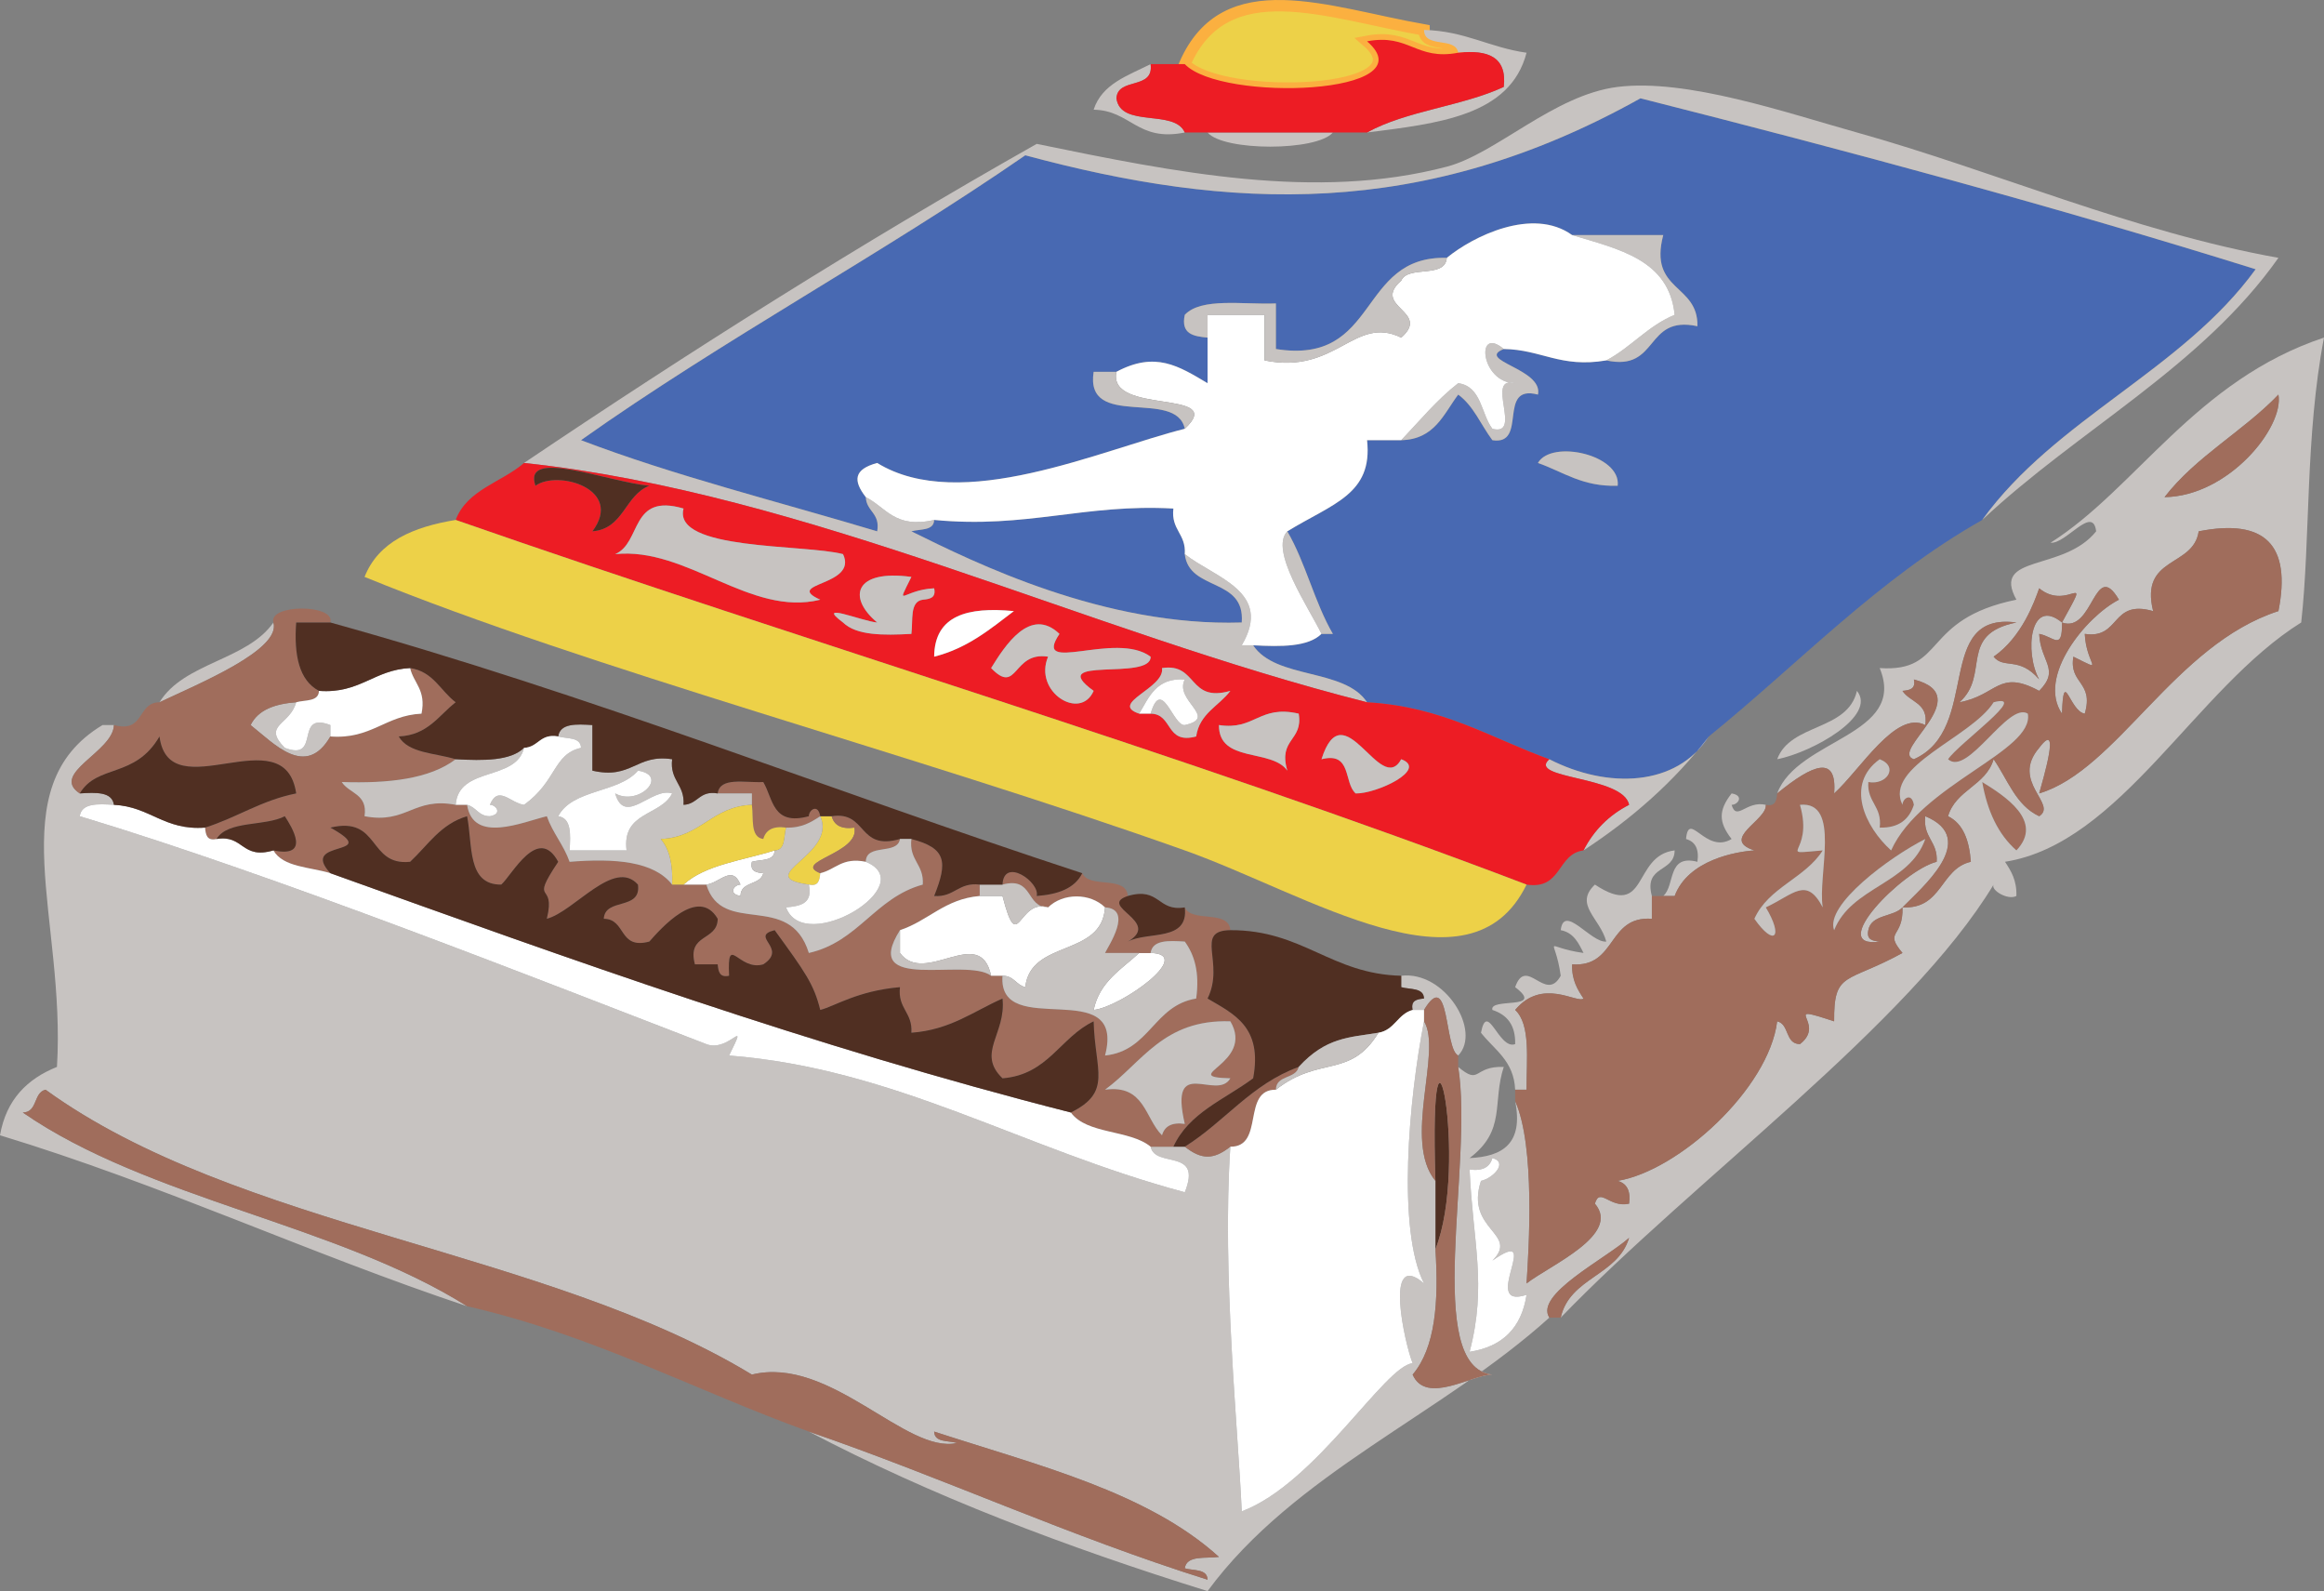 <?xml version="1.0" encoding="utf-8"?>
<!-- Generator: Adobe Illustrator 15.0.0, SVG Export Plug-In . SVG Version: 6.00 Build 0)  -->
<!DOCTYPE svg PUBLIC "-//W3C//DTD SVG 1.1//EN" "http://www.w3.org/Graphics/SVG/1.1/DTD/svg11.dtd">
<svg version="1.1" id="Layer_1" xmlns:x="http://ns.adobe.com/Extensibility/1.0/" xmlns:i="http://ns.adobe.com/AdobeIllustrator/10.0/" xmlns:graph="http://ns.adobe.com/Graphs/1.0/"
	 xmlns="http://www.w3.org/2000/svg" xmlns:xlink="http://www.w3.org/1999/xlink" xmlns:a="http://ns.adobe.com/AdobeSVGViewerExtensions/3.0/"
	 x="0px" y="0px" width="204px" height="139.627px" viewBox="0 0 204 139.627" style="enable-background:new 0 0 204 139.627;"
	 xml:space="preserve">
<rect x="0" y="0" width="204" height="139.627" fill="#808080" stroke="none"/>
<path style="fill-rule:evenodd;clip-rule:evenodd;fill:#EDD148;stroke:#FBB040;stroke-miterlimit:10;" d="M104,5.627
	c3.566-8.157,12.44-4.505,21-3c0.016,1.651,2.773,0.56,3,2c-3.708,0.708-4.292-1.708-8-1C125.454,8.324,107.205,8.994,104,5.627z"/>
<path style="fill-rule:evenodd;clip-rule:evenodd;fill:#4869B2;" d="M76,43.627c0.055,1.278,1.282,1.385,1,3
	c-8.715-2.618-17.799-4.868-26-8c12.486-8.847,26.383-16.284,39-25c17.902,4.824,34.822,5.71,54-5c18.353,4.647,36.474,9.526,54,15
	c-6.449,8.884-17.568,13.098-24,22c-9.157,5.176-16.08,12.587-24,19c-2.825,4.412-8.864,4.628-14,2c-5.139-1.861-9.371-4.629-16-5
	c-1.987-3.013-8.013-1.987-10-5c2.465,0.132,4.818,0.151,6-1c0.333,0,0.667,0,1,0c-1.599-2.735-2.401-6.265-4-9
	c3.976-2.437,7.526-3.243,7-8c1,0,2,0,3,0c2.933-0.068,3.714-2.286,5-4c1.352,0.982,1.999,2.668,3,4c3.16,0.494,0.371-4.962,4-4
	c0.489-2.271-5.52-2.991-3-4c3.291,0.042,4.979,1.688,9,1c4.678,1.011,3.322-4.011,8-3c0.079-3.746-4.311-3.022-3-8
	c-2.667,0-5.333,0-8,0c-3.474-2.496-8.735,0.134-11,2c-7.882-0.215-5.882,9.452-15,8c0-1.333,0-2.667,0-4
	c-2.881,0.119-6.546-0.546-8,1c-0.368,1.701,0.78,1.887,2,2c0,1.333,0,2.667,0,4c-2.547-1.513-4.582-2.823-8-1c-0.667,0-1.333,0-2,0
	c-0.8,5.133,7.252,1.414,8,5c-7.405,1.86-19.658,7.511-27,3C74.922,41.188,74.881,42.188,76,43.627z M142,42.627
	c0.314-2.727-5.812-4.083-7-2C137.223,41.405,138.899,42.728,142,42.627z"/>
<path style="fill-rule:evenodd;clip-rule:evenodd;fill:#C7C3C1;" d="M106,11.627c3.667,0,7.333,0,11,0
	C115.6,13.284,107.4,13.284,106,11.627z"/>
<path style="fill-rule:evenodd;clip-rule:evenodd;fill:#C7C3C1;" d="M135,40.627c1.188-2.083,7.314-0.727,7,2
	C138.899,42.728,137.223,41.405,135,40.627z"/>
<path style="fill-rule:evenodd;clip-rule:evenodd;fill:#4869B2;" d="M82,45.627c8.113,0.779,13.227-1.44,21-1
	c-0.224,1.891,1.127,2.207,1,4c0.375,3.292,5.316,2.017,5,6c-12.052,0.378-23.419-5.239-29-8C80.776,46.403,81.973,46.6,82,45.627z"
	/>
<path style="fill-rule:evenodd;clip-rule:evenodd;fill:#A06D5C;" d="M174,68.627c1.93,1.194,5.458,3.424,3,6
	C175.402,73.225,174.445,71.182,174,68.627z"/>
<path style="fill-rule:evenodd;clip-rule:evenodd;fill:#EDD148;" d="M72,71.627c0.333,0,0.667,0,1,0c0.221,0.779,0.837,1.162,2,1
	c0.489,2.271-5.52,2.991-3,4c-0.057,0.61-0.149,1.184-1,1C65.853,76.922,73.541,75.038,72,71.627z"/>
<path style="fill-rule:evenodd;clip-rule:evenodd;fill:#FFFFFF;" d="M100,83.627c0.333,0,0.667,0,1,0c3.953,0.082-2.659,4.769-5,5
	C96.52,86.147,98.438,85.065,100,83.627z"/>
<path style="fill-rule:evenodd;clip-rule:evenodd;fill:#502F22;" d="M126,109.627c0-2,0-4,0-6
	C125.394,84.531,128.989,102.157,126,109.627z"/>
<path style="fill-rule:evenodd;clip-rule:evenodd;fill:#C7C3C1;" d="M104,11.627c-4.177,0.844-4.723-1.944-8-2
	c0.729-2.271,3.009-2.991,5-4c0.306,2.306-2.889,1.111-3,3C98.355,11.272,103.096,9.532,104,11.627z"/>
<path style="fill-rule:evenodd;clip-rule:evenodd;fill:#C7C3C1;" d="M120,11.627c3.427-1.906,8.363-2.304,12-4
	c0.302-2.635-1.385-3.282-4-3c-0.227-1.44-2.984-0.349-3-2c3.582,0.084,5.778,1.555,9,2C132.558,10.186,126.206,10.833,120,11.627z"
	/>
<path style="fill-rule:evenodd;clip-rule:evenodd;fill:#C7C3C1;" d="M174,45.627c6.432-8.902,17.551-13.116,24-22
	c-17.526-5.474-35.647-10.353-54-15c-19.178,10.71-36.098,9.824-54,5c-12.617,8.716-26.514,16.153-39,25
	c8.201,3.132,17.285,5.382,26,8c0.282-1.615-0.945-1.722-1-3c1.778,0.888,2.542,2.792,6,2c-0.027,0.973-1.224,0.776-2,1
	c5.581,2.761,16.948,8.378,29,8c0.316-3.983-4.625-2.708-5-6c2.674,2.094,7.778,3.298,5,8c0.333,0,0.667,0,1,0
	c1.987,3.013,8.013,1.987,10,5c-24.755-6.258-48.982-18.333-74-21c14.545-9.789,29.453-19.214,45-28c12.183,2.5,24.512,5.015,36,2
	c4.348-1.141,9.401-6.306,15-7c6.064-0.752,14.825,2.273,21,4c12.072,3.377,24.192,8.706,37,11
	C193.242,32.203,182.424,37.718,174,45.627z"/>
<path style="fill-rule:evenodd;clip-rule:evenodd;fill:#C7C3C1;" d="M139,74.627c0.903-1.763,2.237-3.097,4-4
	c-0.499-2.558-9.014-2.243-7-4c5.136,2.628,11.175,2.412,14-2C146.965,68.592,143.231,71.859,139,74.627z"/>
<path style="fill-rule:evenodd;clip-rule:evenodd;fill:#C7C3C1;" d="M113,46.627c1.599,2.735,2.401,6.265,4,9c-0.333,0-0.667,0-1,0
	C114.9,53.344,111.406,48.288,113,46.627z"/>
<path style="fill-rule:evenodd;clip-rule:evenodd;fill:#C7C3C1;" d="M132,30.627c-2.52,1.009,3.489,1.729,3,4
	c-3.629-0.962-0.84,4.494-4,4c-1.001-1.332-1.648-3.018-3-4c-1.286,1.714-2.067,3.932-5,4c1.626-1.708,3.124-3.542,5-5
	c2.055,0.279,1.996,2.671,3,4c2.716,0.715-0.716-4.715,2-4C129.959,33.606,129.49,28.499,132,30.627z"/>
<path style="fill-rule:evenodd;clip-rule:evenodd;fill:#C7C3C1;" d="M138,20.627c2.667,0,5.333,0,8,0c-1.311,4.978,3.079,4.254,3,8
	c-4.678-1.011-3.322,4.011-8,3c2.18-1.154,3.641-3.026,6-4C146.517,22.777,142.087,21.874,138,20.627z"/>
<path style="fill-rule:evenodd;clip-rule:evenodd;fill:#FFFFFF;" d="M127,22.627c2.265-1.866,7.526-4.496,11-2
	c4.087,1.246,8.517,2.15,9,7c-2.359,0.974-3.82,2.846-6,4c-4.021,0.688-5.709-0.958-9-1c-2.51-2.129-2.041,2.979,1,3
	c-2.716-0.715,0.716,4.715-2,4c-1.004-1.329-0.945-3.721-3-4c-1.876,1.458-3.374,3.292-5,5c-1,0-2,0-3,0
	c0.526,4.757-3.024,5.563-7,8c-1.594,1.66,1.9,6.717,3,9c-1.182,1.151-3.535,1.132-6,1c-0.333,0-0.667,0-1,0
	c2.778-4.702-2.326-5.906-5-8c0.127-1.793-1.224-2.109-1-4c-7.773-0.44-12.887,1.779-21,1c-3.458,0.792-4.222-1.112-6-2
	c-1.119-1.44-1.078-2.44,1-3c7.342,4.511,19.595-1.14,27-3c3.813-3.558-6.81-1.133-6-5c3.418-1.823,5.453-0.513,8,1
	c0-1.333,0-2.667,0-4c0-0.667,0-1.333,0-2c1.667,0,3.333,0,5,0c0,1.333,0,2.667,0,4c6.29,1.295,7.893-4.013,12-2
	c2.654-2.323-2.654-2.677,0-5C123.613,23.241,126.85,24.477,127,22.627z"/>
<path style="fill-rule:evenodd;clip-rule:evenodd;fill:#C7C3C1;" d="M127,22.627c-0.15,1.85-3.387,0.614-4,2
	c-2.654,2.323,2.654,2.677,0,5c-4.107-2.013-5.71,3.295-12,2c0-1.333,0-2.667,0-4c-1.667,0-3.333,0-5,0c0,0.667,0,1.333,0,2
	c-1.22-0.113-2.368-0.299-2-2c1.454-1.546,5.119-0.881,8-1c0,1.333,0,2.667,0,4C121.118,32.079,119.118,22.412,127,22.627z"/>
<path style="fill-rule:evenodd;clip-rule:evenodd;fill:#C7C3C1;" d="M98,32.627c-0.81,3.867,9.813,1.442,6,5
	c-0.748-3.586-8.8,0.133-8-5C96.667,32.627,97.333,32.627,98,32.627z"/>
<path style="fill-rule:evenodd;clip-rule:evenodd;fill:#C7C3C1;" d="M156,66.627c1.161-3.172,6.203-2.464,7-6
	C164.794,62.813,159.101,66.018,156,66.627z"/>
<path style="fill-rule:evenodd;clip-rule:evenodd;fill:#C7C3C1;" d="M146,78.627c1.067-0.933,0.312-3.688,3-3
	c0.163-1.162-0.221-1.779-1-2c0.241-2.578,1.721,1.373,4,0c-1.158-1.479-1.158-2.521,0-4c1.135,0.19,0.555,1.003,0,1
	c0.437,1.484,1.279-0.395,3,0c0.149,1.332-4.065,3.019-1,4c-1.568,0.104-5.814,0.819-7,4C146.667,78.627,146.333,78.627,146,78.627z
	"/>
<path style="fill-rule:evenodd;clip-rule:evenodd;fill:#C7C3C1;" d="M133,95.627c-0.111-2.555-1.833-3.5-3-5
	c0.56-2.896,1.56,1.534,3,1c0.044-1.711-0.743-2.59-2-3c-0.286-1.125,4.709,0.063,2-2c0.981-2.802,2.668,1.452,4-1
	c-0.516-3.704-1.704-2.516,2-2c-0.443-0.891-0.878-1.789-2-2c0.279-2.363,2.671,1.146,4,1c-0.565-2.081-2.857-3.232-1-5
	c4.73,3.123,3.254-2.547,7-3c-0.013,1.987-2.729,1.271-2,4c0,0.667,0,1.333,0,2c-3.942-0.275-3.058,4.275-7,4
	c-0.043,1.377,0.471,2.195,1,3c-0.581,0.452-3.615-1.857-6,1c1.378,1.289,0.989,4.344,1,7C133.667,95.627,133.333,95.627,133,95.627
	z"/>
<path style="fill-rule:evenodd;clip-rule:evenodd;fill:#C7C3C1;" d="M124,88.627c-0.184-0.851,0.39-0.943,1-1
	c-0.027-0.973-1.224-0.776-2-1c0-0.333,0-0.667,0-1c3.837-0.453,7.078,4.855,5,7c-1.228-0.554-0.729-7.781-3-4
	C124.667,88.627,124.333,88.627,124,88.627z"/>
<path style="fill-rule:evenodd;clip-rule:evenodd;fill:#C7C3C1;" d="M14,61.627c2.156-3.51,7.673-3.661,10-7
	C24.699,57.029,17.407,60.007,14,61.627z"/>
<path style="fill-rule:evenodd;clip-rule:evenodd;fill:#C7C3C1;" d="M137,115.627c0.796-3.537,5.004-3.663,6-7
	c-2.148,1.89-8.309,4.974-7,7c-9.458,8.542-22.366,13.634-30,24c-12.455-3.879-24.292-8.375-35-14c11.902,4.098,22.823,9.178,35,13
	c-0.027-0.973-1.224-0.776-2-1c0.162-1.172,1.823-0.844,3-1c-6.295-5.705-15.952-8.048-25-11c0.027,0.973,1.224,0.776,2,1
	c-4.451,1.021-11.125-7.693-18-6c-18.047-10.953-45.186-12.814-62-25c-1.086,0.247-0.678,1.988-2,2c11.037,7.63,27.546,9.787,39,17
	c-13.998-4.669-26.683-10.65-41-15c0.543-3.123,2.383-4.951,5-6c0.797-13.001-5.076-24.545,4-30c0.333,0,0.667,0,1,0
	c-0.054,2.358-5.651,4.243-3,6c1.419-0.086,2.832-0.165,3,1c-1.419-0.086-2.832-0.165-3,1c17.089,5.128,40.941,14.591,55,20
	c2.018,0.776,3.774-2.618,2,1c14.65,1.155,25.726,8.179,40,12c1.58-3.913-2.596-2.07-3-4c0.667,0,1.333,0,2,0c0.333,0,0.667,0,1,0
	c1.479,1.158,2.521,1.158,4,0c-0.744,11.12,0.692,24.933,1,32c6.511-2.446,12.543-12.769,15-13c-0.663-1.619-2.585-10.092,1-7
	c-2.376-4.68-1.339-16.167,0-23c1.621,2.61-1.898,10.486,1,14c0,2,0,4,0,6c0.304,4.637-0.01,8.657-2,11c1.183,2.693,5.214-0.004,7,0
	c-6.114-0.658-1.63-18.485-3-27c1.987,1.666,1.271-0.091,4,0c-1.031,3.154,0.234,5.556-3,8c2.873-0.127,4.749-1.251,4-5
	c1.783,3.97,1.194,13.074,1,16c2.092-1.618,8.329-4.279,6-7c0.437-1.484,1.279,0.395,3,0c0.163-1.162-0.221-1.779-1-2
	c5.354-0.887,13.266-8.087,14-14c1.086,0.247,0.679,1.988,2,2c2.435-1.881-1.959-3.632,3-2c-0.037-4.445,1.079-3.293,6-6
	c-1.666-1.987,0.091-1.271,0-4c-0.807,0.86-2.739,0.594-3,2c-0.184,0.851,0.39,0.943,1,1c-4.769,0.686,2.003-6.243,5-7
	c0.127-1.794-1.224-2.109-1-4c4.826,2.007-0.391,6.336-2,8c3.511,0.178,3.289-3.378,6-4c-0.138-1.862-0.658-3.342-2-4
	c0.677-2.323,3.323-2.677,4-5c1.229,1.771,1.948,4.052,4,5c1.654-1.067-2.555-3.033,0-6c1.958-2.604,0.309,2.853,0,4
	c6.83-2.044,11.885-13.059,21-16c1.148-5.815-1.185-8.149-7-7c-0.465,3.202-5.188,2.145-4,7c-3.736-1.069-2.851,2.483-6,2
	c0.125,2.767,1.908,3.433-1,2c-0.409,2.409,1.826,2.174,1,5c-1.342-0.202-1.862-4.153-2,0c-2.21-3.255,2.113-8.52,5-10
	c-2.171-3.682-2.226,2.993-5,2c2.725-4.94,0.564-0.885-2-3c-0.42,1.187-1.52,4.281-4,6c0.903,1.125,2.237-0.063,4,2
	c-1.306-2.358-0.812-7.3,2-5c0.044,2.558-0.743,1.219-2,1c0.109,2.488,1.874,3.096,0,5c-3.586-1.935-3.664,0.385-7,1
	c2.73-2.404-0.153-5.962,5-7c-7.291-0.975-3.036,9.352-9,12c-2.209-0.709,5.649-5.544,0-7c0.184,0.851-0.39,0.943-1,1
	c0.649,1.017,2.299,1.034,2,3c-2.58-1.341-5.684,3.903-8,6c0.274-3.393-1.834-2.598-5,0c1.779-4.808,11.449-5.061,9-11
	c5.878,0.396,3.585-4.28,12-6c-2.228-4.03,4.14-2.418,7-6c-0.279-2.363-2.671,1.146-4,1c7.486-4.73,12.734-14.258,24-18
	c-1.664,8.691-1.185,17.688-2,25c-9.269,5.782-15.854,19.411-26,21c0.529,0.805,1.043,1.623,1,3c-0.757,0.407-2.286-0.527-2-1
	C167.593,89.879,148.729,103.485,137,115.627z M177,74.627c2.458-2.576-1.07-4.806-3-6C174.445,71.182,175.402,73.225,177,74.627z
	 M190,43.627c5.612-0.077,10.513-6.124,10-9C196.897,37.858,192.759,40.052,190,43.627z M129,102.627c0.277,6.333,1.547,10.137,0,16
	c2.892-0.441,4.559-2.108,5-5c-4.213,1.371,1.622-6.262-3-3c2.418-2.402-2.428-2.647-1-7c1.086-0.239,2.401-1.646,1-2
	C130.779,102.407,130.162,102.79,129,102.627z"/>
<path style="fill-rule:evenodd;clip-rule:evenodd;fill:#A06D5C;" d="M156,69.627c3.166-2.598,5.274-3.393,5,0
	c2.316-2.097,5.42-7.341,8-6c0.299-1.966-1.351-1.983-2-3c0.61-0.057,1.184-0.149,1-1c5.649,1.456-2.209,6.291,0,7
	c5.964-2.648,1.709-12.975,9-12c-5.153,1.038-2.27,4.596-5,7c3.336-0.615,3.414-2.935,7-1c1.874-1.904,0.109-2.512,0-5
	c1.257,0.219,2.044,1.558,2-1c-2.812-2.3-3.306,2.642-2,5c-1.763-2.063-3.097-0.875-4-2c2.48-1.719,3.58-4.813,4-6
	c2.564,2.115,4.725-1.94,2,3c2.774,0.993,2.829-5.682,5-2c-2.887,1.48-7.21,6.745-5,10c0.138-4.153,0.658-0.202,2,0
	c0.826-2.826-1.409-2.591-1-5c2.908,1.433,1.125,0.767,1-2c3.149,0.483,2.264-3.069,6-2c-1.188-4.855,3.535-3.798,4-7
	c5.815-1.149,8.148,1.185,7,7c-9.115,2.941-14.17,13.956-21,16c0.309-1.147,1.958-6.604,0-4c-2.555,2.967,1.654,4.933,0,6
	c-2.052-0.948-2.771-3.229-4-5c-0.677,2.323-3.323,2.677-4,5c1.342,0.658,1.862,2.138,2,4c-2.711,0.622-2.489,4.178-6,4
	c1.609-1.664,6.826-5.993,2-8c-0.224,1.891,1.127,2.206,1,4c-2.997,0.757-9.769,7.686-5,7c-0.61-0.057-1.184-0.149-1-1
	c0.261-1.406,2.193-1.14,3-2c0.091,2.729-1.666,2.013,0,4c-4.921,2.707-6.037,1.555-6,6c-4.959-1.632-0.565,0.119-3,2
	c-1.321-0.012-0.914-1.753-2-2c-0.734,5.913-8.646,13.113-14,14c0.779,0.221,1.163,0.838,1,2c-1.721,0.395-2.563-1.484-3,0
	c2.329,2.721-3.908,5.382-6,7c0.194-2.926,0.783-12.03-1-16c0-0.333,0-0.667,0-1c0.333,0,0.667,0,1,0c-0.011-2.656,0.378-5.711-1-7
	c2.385-2.857,5.419-0.548,6-1c-0.529-0.805-1.043-1.623-1-3c3.942,0.275,3.058-4.275,7-4c0-0.667,0-1.333,0-2c0.333,0,0.667,0,1,0
	s0.667,0,1,0c1.186-3.181,5.432-3.896,7-4c-3.065-0.981,1.149-2.668,1-4C155.851,70.811,155.943,70.237,156,69.627z M175,61.627
	c-1.935,3.093-9.682,5.616-8,9c-0.003-0.555,0.81-1.135,1,0c-0.41,1.257-1.29,2.044-3,2c0.225-1.891-1.127-2.207-1-4
	c1.625,0.299,2.697-1.35,1-2c-3.05,2.191-1.304,5.918,1,8c2.631-5.818,12.598-8.706,12-12c-1.724-1.091-5.276,5.565-7,4
	C171.931,65.239,178.238,60.776,175,61.627z M161,81.627c1.517-3.816,6.62-4.047,8-8C165.879,75.204,160.167,79.42,161,81.627z
	 M154,80.627c1.736,2.483,2.585,1.635,1-1c2.48-1.156,3.562-2.74,5,0c-0.467-2.799,1.643-9.36-2-9c1.28,4.424-2.342,4.357,2,4
	C158.452,77.08,155.235,77.863,154,80.627z"/>
<path style="fill-rule:evenodd;clip-rule:evenodd;fill:#A06D5C;" d="M200,34.627c0.513,2.876-4.388,8.923-10,9
	C192.759,40.052,196.897,37.858,200,34.627z"/>
<path style="fill-rule:evenodd;clip-rule:evenodd;fill:#ED1C24;" d="M46,40.627c25.018,2.667,49.245,14.742,74,21
	c6.629,0.371,10.861,3.139,16,5c-2.014,1.757,6.501,1.442,7,4c-1.763,0.903-3.097,2.237-4,4c-2.358,0.309-1.86,3.473-5,3
	c-30.418-11.582-62.86-21.14-94-32C41.002,42.963,44.036,42.331,46,40.627z M47,42.627c1.944-1.411,7.79,0.276,5,4
	c2.775-0.225,2.829-3.171,5-4C53.329,42.289,45.842,39.25,47,42.627z M60,44.627c-4.722-1.389-3.658,3.009-6,4
	c6.318-0.654,11.844,5.528,18,4c-3.299-1.494,3.345-1.178,2-4C70.611,47.739,59.025,48.334,60,44.627z M77,54.627
	c-1.337-0.109-5.513-1.874-3,0c1.182,1.151,3.535,1.132,6,1c0.157-1.177-0.172-2.838,1-3c0.61-0.057,1.184-0.149,1-1
	c-2.767,0.125-3.433,1.909-2-1C75.011,49.944,74.355,52.426,77,54.627z M93,55.627c-2.576-2.458-4.806,1.07-6,3
	c2.358,2.447,1.86-1.493,5-1c-1.307,3.089,2.837,5.673,4,3c-4.341-3.135,5.07-0.835,5-3C97.919,55.327,90.527,59.298,93,55.627z
	 M101,62.627c1.987,0.013,1.271,2.729,4,2c0.297-2.036,2.003-2.664,3-4c-3.736,1.069-2.851-2.483-6-2c0.286,1.763-4.709,3.097-2,4
	C100.333,62.627,100.667,62.627,101,62.627z M82,57.627c2.926-0.74,4.915-2.418,7-4C84.94,53.234,82.032,53.993,82,57.627z
	 M114,62.627c-3.469-0.802-3.844,1.489-7,1c-0.03,3.363,4.63,2.037,6,4C112.174,64.801,114.409,65.037,114,62.627z M119,69.627
	c1.826,0.044,6.399-2.111,4-3c-1.837,3.336-5.054-6.141-7,0C118.688,65.938,117.933,68.695,119,69.627z"/>
<path style="fill-rule:evenodd;clip-rule:evenodd;fill:#502F22;" d="M57,42.627c-2.171,0.829-2.225,3.775-5,4
	c2.79-3.724-3.056-5.411-5-4C45.842,39.25,53.329,42.289,57,42.627z"/>
<path style="fill-rule:evenodd;clip-rule:evenodd;fill:#C7C3C1;" d="M80,50.627c-1.433,2.909-0.767,1.125,2,1
	c0.184,0.851-0.39,0.943-1,1c-1.172,0.162-0.843,1.823-1,3c-2.465,0.132-4.818,0.151-6-1c-2.513-1.874,1.663-0.109,3,0
	C74.355,52.426,75.011,49.944,80,50.627z"/>
<path style="fill-rule:evenodd;clip-rule:evenodd;fill:#C7C3C1;" d="M101,57.627c0.07,2.165-9.341-0.135-5,3
	c-1.163,2.673-5.307,0.089-4-3c-3.14-0.493-2.642,3.447-5,1c1.194-1.93,3.424-5.458,6-3C90.527,59.298,97.919,55.327,101,57.627z"/>
<path style="fill-rule:evenodd;clip-rule:evenodd;fill:#C7C3C1;" d="M100,62.627c-2.709-0.903,2.286-2.237,2-4
	c3.149-0.483,2.264,3.069,6,2c-0.997,1.336-2.703,1.964-3,4c-2.729,0.729-2.013-1.987-4-2c0.977-3.314,1.977,1.117,3,1
	c2.995-0.658-0.956-2.138,0-4C101.497,59.458,100.87,61.164,100,62.627z"/>
<path style="fill-rule:evenodd;clip-rule:evenodd;fill:#C7C3C1;" d="M74,48.627c1.345,2.822-5.299,2.506-2,4
	c-6.156,1.528-11.682-4.654-18-4c2.342-0.991,1.278-5.389,6-4C59.025,48.334,70.611,47.739,74,48.627z"/>
<path style="fill-rule:evenodd;clip-rule:evenodd;fill:#FFFFFF;" d="M89,53.627c-2.085,1.582-4.074,3.26-7,4
	C82.032,53.993,84.94,53.234,89,53.627z"/>
<path style="fill-rule:evenodd;clip-rule:evenodd;fill:#C7C3C1;" d="M26,61.627c-0.558,2.039-3.009,1.961-1,4
	c3.236,1.236,0.764-3.236,4-2c0,0.333,0,0.667,0,1c-2.156,3.719-4.925,0.64-7-1C22.658,62.285,24.138,61.765,26,61.627z"/>
<path style="fill-rule:evenodd;clip-rule:evenodd;fill:#A06D5C;" d="M29,64.627c3.601,0.267,4.819-1.847,8-2
	c0.423-2.09-0.686-2.648-1-4c2.036,0.297,2.664,2.003,4,3c-1.5,1.167-2.445,2.888-5,3c0.847,1.486,3.22,1.447,5,2
	c-2.275,1.725-5.861,2.139-10,2c0.65,1.017,2.299,1.034,2,3c3.708,0.708,4.292-1.708,8-1c0.333,0,0.667,0,1,0
	c0.532,3.42,4.818,1.531,7,1c0.521,1.479,1.479,2.521,2,4c3.986-0.319,7.388-0.055,9,2c0.333,0,0.667,0,1,0c0.667,0,1.333,0,2,0
	c1.404,4.598,7.311,0.531,9,6c4.354-0.979,5.816-4.851,10-6c0.127-1.794-1.224-2.109-1-4c3.078,0.798,3.203,2.008,2,5
	c1.793,0.127,2.109-1.225,4-1c0,0.333,0,0.667,0,1c-3.073,0.261-4.497,2.17-7,3c-3.542,5.587,5.805,2.344,8,4c0.333,0,0.667,0,1,0
	c-0.432,5.766,10.882-0.216,9,7c3.929-0.404,4.271-4.396,8-5c0.319-2.319-0.161-3.839-1-5c-1.419-0.086-2.832-0.165-3,1
	c-0.333,0-0.667,0-1,0c-1,0-2,0-3,0c0.292-0.613,2.487-3.85,0-4c-1.314-1.283-3.686-1.283-5,0c-1.987-0.013-1.271-2.729-4-2
	c0.111-2.448,3.306-0.212,3,1c1.862-0.138,3.342-0.658,4-2c0.614,1.387,3.85,0.15,4,2c-2.729,0.903,3.042,2.237,0,4
	c1.743-0.924,5.367,0.034,5-3c0.614,1.387,3.85,0.15,4,2c-3.214,0.036-0.446,2.844-2,6c2.308,1.358,4.848,2.485,4,7
	c-2.485,1.848-5.643,3.023-7,6c-0.667,0-1.333,0-2,0c-1.824-1.509-5.605-1.062-7-3c3.66-1.817,2.114-3.637,2-8
	c-2.939,1.395-3.987,4.68-8,5c-2.315-2.223,0.339-3.899,0-7c-2.547,1.12-4.582,2.752-8,3c0.127-1.794-1.224-2.109-1-4
	c-3.738,0.322-5.727,1.678-7,2c-0.556-2.27-1.335-3.332-4-7c-2.259,0.56,1.212,1.56-1,3c-2.182,0.638-3.182-2.834-3,1
	c-0.851,0.184-0.943-0.39-1-1c-0.667,0-1.333,0-2,0c-0.729-2.729,1.987-2.013,2-4c-1.704-2.909-5.017,0.889-6,2
	c-2.729,0.729-2.013-1.987-4-2c0.111-1.889,3.306-0.694,3-3c-2.091-2.348-5.582,2.361-8,3c0.846-3.438-1.621-1.078,1-5
	c-1.771-3.282-4.052,1.166-5,2c-3.033,0.033-2.492-3.509-3-6c-2.322,0.678-3.446,2.554-5,4c-3.715,0.382-2.614-4.052-7-3
	c4.728,2.622-2.848,0.958,0,4c-1.78-0.553-4.153-0.514-5-2c3.327,0.688,1.611-2.067,1-3c-1.753,0.914-4.99,0.344-6,2
	c-0.851,0.184-0.943-0.39-1-1c2.79-0.877,4.939-2.394,8-3c-1.013-6.869-11.15,1.508-12-5c-2.153,3.71-5.449,2.401-7,5
	c-2.651-1.757,2.946-3.642,3-6c2.729,0.729,2.013-1.987,4-2c3.407-1.62,10.699-4.598,10-7c-0.451-1.633,5.451-1.633,5,0
	c-1,0-2,0-3,0c-0.207,2.874,0.253,5.08,2,6c-0.027,0.973-1.224,0.776-2,1c-1.862,0.138-3.342,0.658-4,2
	C24.075,65.267,26.844,68.347,29,64.627z M97,95.627c3.482-0.482,3.494,2.507,5,4c0.221-0.779,0.837-1.162,2-1
	c-1.425-6.135,2.805-1.946,4-4c-4.73-0.127,2.205-1.251,0-5C102.134,89.428,100.269,93.229,97,95.627z"/>
<path style="fill-rule:evenodd;clip-rule:evenodd;fill:#C7C3C1;" d="M40,70.627c-3.708-0.708-4.292,1.708-8,1
	c0.299-1.966-1.35-1.983-2-3c4.139,0.139,7.725-0.275,10-2c2.465,0.132,4.818,0.151,6-1C45.297,68.591,40.252,67.213,40,70.627z"/>
<path style="fill-rule:evenodd;clip-rule:evenodd;fill:#A06D5C;" d="M73,71.627c3.15-0.483,2.264,3.069,6,2
	c-0.226,1.44-2.984,0.349-3,2c-2.09-0.424-2.648,0.686-4,1c-2.52-1.009,3.489-1.729,3-4C73.837,72.79,73.221,72.407,73,71.627z"/>
<path style="fill-rule:evenodd;clip-rule:evenodd;fill:#A06D5C;" d="M63,69.627c0.186-1.481,2.417-0.917,4-1
	c0.873,1.461,0.794,3.872,4,3c-0.003-0.556,0.81-1.135,1,0c-0.804,0.529-1.624,1.043-3,1c-1.163-0.162-1.779,0.221-2,1
	c-1.172-0.161-0.843-1.823-1-3c0-0.333,0-0.667,0-1C65,69.627,64,69.627,63,69.627z"/>
<path style="fill-rule:evenodd;clip-rule:evenodd;fill:#FFFFFF;" d="M28,60.627c3.601,0.267,4.819-1.847,8-2
	c0.314,1.352,1.423,1.91,1,4c-3.181,0.153-4.399,2.267-8,2c0-0.333,0-0.667,0-1c-3.236-1.236-0.764,3.236-4,2
	c-2.009-2.039,0.442-1.961,1-4C26.776,61.403,27.973,61.6,28,60.627z"/>
<path style="fill-rule:evenodd;clip-rule:evenodd;fill:#FFFFFF;" d="M100,62.627c0.87-1.464,1.497-3.169,4-3
	c-0.956,1.862,2.995,3.342,0,4c-1.023,0.117-2.023-4.314-3-1C100.667,62.627,100.333,62.627,100,62.627z"/>
<path style="fill-rule:evenodd;clip-rule:evenodd;fill:#C7C3C1;" d="M171,66.627c1.724,1.565,5.276-5.091,7-4
	c0.598,3.294-9.369,6.182-12,12c-2.304-2.082-4.05-5.809-1-8c1.697,0.65,0.625,2.299-1,2c-0.127,1.793,1.225,2.109,1,4
	c1.71,0.044,2.59-0.743,3-2c-0.19-1.135-1.003-0.555-1,0c-1.682-3.384,6.065-5.907,8-9C178.238,60.776,171.931,65.239,171,66.627z"
	/>
<path style="fill-rule:evenodd;clip-rule:evenodd;fill:#C7C3C1;" d="M49,64.627c0.168-1.165,1.581-1.086,3-1c0,1.333,0,2.667,0,4
	c3.469,0.802,3.844-1.489,7-1c-0.224,1.891,1.127,2.206,1,4c1.278-0.055,1.385-1.282,3-1c1,0,2,0,3,0c0,0.333,0,0.667,0,1
	c-3.528,0.139-4.472,2.861-8,3c0.777,0.89,1.075,2.258,1,4c-1.612-2.055-5.014-2.319-9-2c-0.521-1.479-1.479-2.521-2-4
	c-2.182,0.531-6.468,2.42-7-1c0.81,0.19,0.997,1.003,2,1c1.135-0.19,0.555-1.003,0-1c0.733-1.781,1.818-0.144,3,0
	c2.895-2.087,2.545-4.441,5-5C50.973,64.655,49.776,64.852,49,64.627z M54,69.627c2.052,1.146,4.767-1.57,2-2
	c-1.682,1.985-5.739,1.594-7,4c1.165,0.168,1.086,1.581,1,3c1.667,0,3.333,0,5,0c-0.422-3.422,2.995-3.005,4-5
	C57.22,69.03,54.847,72.558,54,69.627z"/>
<path style="fill-rule:evenodd;clip-rule:evenodd;fill:#C7C3C1;" d="M116,66.627c1.946-6.141,5.163,3.336,7,0
	c2.399,0.889-2.174,3.044-4,3C117.933,68.695,118.688,65.938,116,66.627z"/>
<path style="fill-rule:evenodd;clip-rule:evenodd;fill:#A06D5C;" d="M128,93.627c1.37,8.515-3.114,26.342,3,27
	c-1.786-0.004-5.817,2.693-7,0c1.99-2.343,2.304-6.363,2-11c2.989-7.471-0.606-25.097,0-6c-2.898-3.514,0.621-11.39-1-14
	c0-0.333,0-0.667,0-1c2.271-3.781,1.772,3.446,3,4C128,92.96,128,93.294,128,93.627z"/>
<path style="fill-rule:evenodd;clip-rule:evenodd;fill:#FFFFFF;" d="M59,69.627c-1.005,1.995-4.422,1.578-4,5c-1.667,0-3.333,0-5,0
	c0.086-1.419,0.165-2.832-1-3c1.261-2.406,5.318-2.015,7-4c2.767,0.43,0.052,3.146-2,2C54.847,72.558,57.22,69.03,59,69.627z"/>
<path style="fill-rule:evenodd;clip-rule:evenodd;fill:#C7C3C1;" d="M169,73.627c-1.38,3.953-6.483,4.184-8,8
	C160.167,79.42,165.879,75.204,169,73.627z"/>
<path style="fill-rule:evenodd;clip-rule:evenodd;fill:#C7C3C1;" d="M160,74.627c-4.342,0.357-0.72,0.424-2-4
	c3.643-0.36,1.533,6.201,2,9c-1.438-2.74-2.52-1.156-5,0c1.585,2.635,0.736,3.483-1,1C155.235,77.863,158.452,77.08,160,74.627z"/>
<path style="fill-rule:evenodd;clip-rule:evenodd;fill:#FFFFFF;" d="M29,76.627c21.101,7.566,42.15,15.183,65,21
	c1.395,1.938,5.176,1.491,7,3c0.404,1.93,4.58,0.087,3,4c-14.274-3.821-25.35-10.845-40-12c1.774-3.618,0.018-0.224-2-1
	c-14.059-5.409-37.911-14.872-55-20c0.168-1.165,1.581-1.086,3-1c3.181,0.152,4.399,2.268,8,2c0.057,0.61,0.149,1.184,1,1
	c2.409-0.409,2.174,1.826,5,1C24.847,76.114,27.22,76.075,29,76.627z"/>
<path style="fill-rule:evenodd;clip-rule:evenodd;fill:#FFFFFF;" d="M60,77.627c1.915-1.752,5.213-2.12,8-3
	c-0.027,0.973-1.224,0.776-2,1c-0.184,0.851,0.39,0.943,1,1c-0.247,1.086-1.988,0.679-2,2c-1.135-0.19-0.555-1.003,0-1
	c-0.733-1.78-1.818-0.145-3,0C61.333,77.627,60.667,77.627,60,77.627z"/>
<path style="fill-rule:evenodd;clip-rule:evenodd;fill:#502F22;" d="M24,74.627c-2.826,0.826-2.591-1.409-5-1
	c1.01-1.656,4.247-1.086,6-2C25.611,72.56,27.327,75.316,24,74.627z"/>
<path style="fill-rule:evenodd;clip-rule:evenodd;fill:#502F22;" d="M29,76.627c-2.848-3.042,4.728-1.378,0-4
	c4.386-1.052,3.285,3.382,7,3c1.554-1.446,2.678-3.322,5-4c0.508,2.491-0.033,6.033,3,6c0.948-0.834,3.229-5.282,5-2
	c-2.621,3.922-0.154,1.562-1,5c2.418-0.639,5.909-5.348,8-3c0.306,2.306-2.889,1.111-3,3c1.987,0.013,1.271,2.729,4,2
	c0.983-1.111,4.296-4.909,6-2c-0.013,1.987-2.729,1.271-2,4c0.667,0,1.333,0,2,0c0.057,0.61,0.149,1.184,1,1
	c-0.182-3.834,0.818-0.362,3-1c2.212-1.44-1.259-2.44,1-3c2.665,3.668,3.444,4.73,4,7c1.273-0.322,3.262-1.678,7-2
	c-0.224,1.891,1.127,2.206,1,4c3.418-0.248,5.453-1.88,8-3c0.339,3.101-2.315,4.777,0,7c4.013-0.32,5.061-3.605,8-5
	c0.114,4.363,1.66,6.183-2,8C71.15,91.81,50.101,84.194,29,76.627z"/>
<path style="fill-rule:evenodd;clip-rule:evenodd;fill:#FFFFFF;" d="M79,81.627c2.503-0.83,3.927-2.739,7-3c0.667,0,1.333,0,2,0
	c1.402,5.424,1.323,0.165,4,1c1.314-1.283,3.686-1.283,5,0c-0.275,4.392-6.546,2.787-7,7c-0.81-0.19-0.997-1.003-2-1
	c-0.333,0-0.667,0-1,0c-0.962-4.582-5.823,0.95-8-2C79,82.96,79,82.294,79,81.627z"/>
<path style="fill-rule:evenodd;clip-rule:evenodd;fill:#C7C3C1;" d="M79,81.627c0,0.667,0,1.333,0,2c2.177,2.95,7.038-2.582,8,2
	C84.805,83.971,75.458,87.214,79,81.627z"/>
<path style="fill-rule:evenodd;clip-rule:evenodd;fill:#C7C3C1;" d="M86,78.627c0-0.333,0-0.667,0-1c0.667,0,1.333,0,2,0
	c2.729-0.729,2.013,1.987,4,2c-2.677-0.835-2.598,4.424-4-1C87.333,78.627,86.667,78.627,86,78.627z"/>
<path style="fill-rule:evenodd;clip-rule:evenodd;fill:#C7C3C1;" d="M97,79.627c2.487,0.15,0.292,3.387,0,4c1,0,2,0,3,0
	c-1.562,1.438-3.48,2.52-4,5c2.341-0.231,8.953-4.918,5-5c0.168-1.165,1.581-1.086,3-1c0.839,1.161,1.319,2.681,1,5
	c-3.729,0.604-4.071,4.596-8,5c1.882-7.216-9.432-1.234-9-7c1.003-0.003,1.19,0.81,2,1C90.454,82.415,96.725,84.019,97,79.627z"/>
<path style="fill-rule:evenodd;clip-rule:evenodd;fill:#A06D5C;" d="M104,100.627c3.492-2.174,5.84-5.493,10-7
	c-0.247,1.086-1.988,0.679-2,2c-3.031-0.031-0.969,5.031-4,5C106.521,101.786,105.479,101.786,104,100.627z"/>
<path style="fill-rule:evenodd;clip-rule:evenodd;fill:#502F22;" d="M108,81.627c6.357-0.024,8.817,3.85,15,4c0,0.333,0,0.667,0,1
	c0.776,0.224,1.973,0.027,2,1c-0.61,0.057-1.184,0.149-1,1c-1.313,0.354-1.573,1.761-3,2c-2.592,0.422-4.616,0.401-7,3
	c-4.16,1.507-6.508,4.826-10,7c-0.333,0-0.667,0-1,0c1.357-2.977,4.515-4.152,7-6c0.848-4.515-1.692-5.642-4-7
	C107.554,84.471,104.786,81.664,108,81.627z"/>
<path style="fill-rule:evenodd;clip-rule:evenodd;fill:#FFFFFF;" d="M108,100.627c3.031,0.031,0.969-5.031,4-5
	c3.827-3.016,6.525-0.944,9-5c1.427-0.239,1.687-1.646,3-2c0.333,0,0.667,0,1,0c0,0.333,0,0.667,0,1c-1.339,6.833-2.376,18.32,0,23
	c-3.585-3.092-1.663,5.381-1,7c-2.457,0.231-8.489,10.554-15,13C108.692,125.56,107.256,111.748,108,100.627z"/>
<path style="fill-rule:evenodd;clip-rule:evenodd;fill:#C7C3C1;" d="M112,95.627c0.012-1.321,1.753-0.914,2-2
	c2.384-2.599,4.408-2.578,7-3C118.525,94.683,115.827,92.612,112,95.627z"/>
<path style="fill-rule:evenodd;clip-rule:evenodd;fill:#C7C3C1;" d="M108,89.627c2.205,3.749-4.73,4.873,0,5
	c-1.195,2.054-5.425-2.135-4,4c-1.163-0.162-1.779,0.221-2,1c-1.506-1.493-1.518-4.482-5-4
	C100.269,93.229,102.134,89.428,108,89.627z"/>
<path style="fill-rule:evenodd;clip-rule:evenodd;fill:#FFFFFF;" d="M131,101.627c1.401,0.354,0.086,1.761-1,2
	c-1.428,4.353,3.418,4.598,1,7c4.622-3.262-1.213,4.371,3,3c-0.441,2.892-2.108,4.559-5,5c1.547-5.863,0.277-9.667,0-16
	C130.162,102.79,130.779,102.407,131,101.627z"/>
<path style="fill-rule:evenodd;clip-rule:evenodd;fill:#A06D5C;" d="M41,114.627c-11.454-7.213-27.963-9.37-39-17
	c1.322-0.012,0.914-1.753,2-2c16.814,12.186,43.953,14.047,62,25c6.875-1.693,13.549,7.021,18,6c-0.776-0.224-1.973-0.027-2-1
	c9.048,2.952,18.705,5.295,25,11c-1.177,0.156-2.838-0.172-3,1c0.776,0.224,1.973,0.027,2,1c-12.177-3.822-23.098-8.902-35-13
	C60.958,122.002,52.119,117.175,41,114.627z"/>
<path style="fill-rule:evenodd;clip-rule:evenodd;fill:#A06D5C;" d="M136,115.627c-1.309-2.026,4.852-5.11,7-7
	c-0.996,3.337-5.204,3.463-6,7C136.667,115.627,136.333,115.627,136,115.627z"/>
<path style="fill-rule:evenodd;clip-rule:evenodd;fill:#ED1C24;" d="M128,4.627c2.615-0.282,4.302,0.365,4,3
	c-3.637,1.696-8.573,2.094-12,4c-1,0-2,0-3,0c-3.667,0-7.333,0-11,0c-0.667,0-1.333,0-2,0c-0.904-2.096-5.645-0.355-6-3
	c0.111-1.889,3.306-0.694,3-3c1,0,2,0,3,0c3.205,3.367,21.454,2.696,16-2C123.708,2.919,124.292,5.336,128,4.627z"/>
<path style="fill-rule:evenodd;clip-rule:evenodd;fill:#502F22;" d="M29,54.627c22.968,6.366,43.9,14.767,66,22
	c-0.658,1.342-2.138,1.862-4,2c0.306-1.212-2.889-3.448-3-1c-0.667,0-1.333,0-2,0c-1.891-0.225-2.207,1.127-4,1
	c1.203-2.992,1.078-4.202-2-5c-0.333,0-0.667,0-1,0c-3.736,1.069-2.85-2.483-6-2c-0.333,0-0.667,0-1,0c-0.19-1.135-1.003-0.556-1,0
	c-3.206,0.872-3.127-1.539-4-3c-1.583,0.083-3.814-0.481-4,1c-1.615-0.282-1.722,0.945-3,1c0.127-1.794-1.224-2.109-1-4
	c-3.156-0.489-3.531,1.802-7,1c0-1.333,0-2.667,0-4c-1.419-0.086-2.832-0.165-3,1c-1.615-0.282-1.722,0.945-3,1
	c-1.182,1.151-3.535,1.132-6,1c-1.78-0.553-4.153-0.514-5-2c2.555-0.112,3.5-1.833,5-3c-1.336-0.997-1.964-2.703-4-3
	c-3.181,0.153-4.399,2.267-8,2c-1.747-0.92-2.207-3.126-2-6C27,54.627,28,54.627,29,54.627z"/>
<path style="fill-rule:evenodd;clip-rule:evenodd;fill:#C7C3C1;" d="M113,67.627c-1.37-1.963-6.03-0.637-6-4
	c3.156,0.489,3.531-1.802,7-1C114.409,65.037,112.174,64.801,113,67.627z"/>
<path style="fill-rule:evenodd;clip-rule:evenodd;fill:#502F22;" d="M18,72.627c-3.601,0.268-4.819-1.848-8-2
	c-0.168-1.165-1.581-1.086-3-1c1.551-2.599,4.847-1.29,7-5c0.85,6.508,10.987-1.869,12,5C22.939,70.234,20.79,71.75,18,72.627z"/>
<path style="fill-rule:evenodd;clip-rule:evenodd;fill:#C7C3C1;" d="M69,72.627c1.376,0.043,2.196-0.471,3-1
	c1.541,3.41-6.147,5.295-1,6c0.368,1.701-0.78,1.887-2,2c1.572,4.271,11.925-1.949,7-4c0.016-1.651,2.774-0.56,3-2
	c0.333,0,0.667,0,1,0c-0.224,1.891,1.127,2.206,1,4c-4.184,1.149-5.646,5.021-10,6c-1.689-5.469-7.596-1.402-9-6
	c1.182-0.145,2.267-1.78,3,0c-0.555-0.003-1.135,0.81,0,1c0.012-1.321,1.753-0.914,2-2c-0.61-0.057-1.184-0.149-1-1
	c0.776-0.224,1.973-0.027,2-1C68.973,74.6,68.776,73.404,69,72.627z"/>
<path style="fill-rule:evenodd;clip-rule:evenodd;fill:#502F22;" d="M99,78.627c2.826-0.826,2.591,1.409,5,1
	c0.367,3.034-3.257,2.076-5,3C102.042,80.865,96.271,79.531,99,78.627z"/>
<path style="fill-rule:evenodd;clip-rule:evenodd;fill:#FFFFFF;" d="M46,65.627c1.278-0.055,1.385-1.282,3-1
	c0.776,0.224,1.973,0.027,2,1c-2.455,0.559-2.105,2.913-5,5c-1.182-0.144-2.267-1.781-3,0c0.555-0.003,1.135,0.81,0,1
	c-1.003,0.003-1.19-0.81-2-1c-0.333,0-0.667,0-1,0C40.252,67.213,45.297,68.591,46,65.627z"/>
<path style="fill-rule:evenodd;clip-rule:evenodd;fill:#FFFFFF;" d="M72,76.627c1.352-0.314,1.91-1.424,4-1
	c4.925,2.051-5.428,8.271-7,4c1.22-0.113,2.368-0.299,2-2C71.851,77.811,71.943,77.238,72,76.627z"/>
<path style="fill-rule:evenodd;clip-rule:evenodd;fill:#EDD148;" d="M134,77.627c-4.969,10.206-19.127,0.867-30-3
	c-23.857-8.485-52.085-15.871-72-24c1.228-3.105,4.277-4.389,8-5C71.14,56.488,103.582,66.045,134,77.627z"/>
<path style="fill-rule:evenodd;clip-rule:evenodd;fill:#EDD148;" d="M66,70.627c0.157,1.177-0.172,2.839,1,3
	c0.221-0.779,0.837-1.162,2-1c-0.224,0.776-0.027,1.973-1,2c-2.787,0.88-6.085,1.248-8,3c-0.333,0-0.667,0-1,0
	c0.075-1.742-0.223-3.11-1-4C61.528,73.489,62.472,70.766,66,70.627z"/>
</svg>
